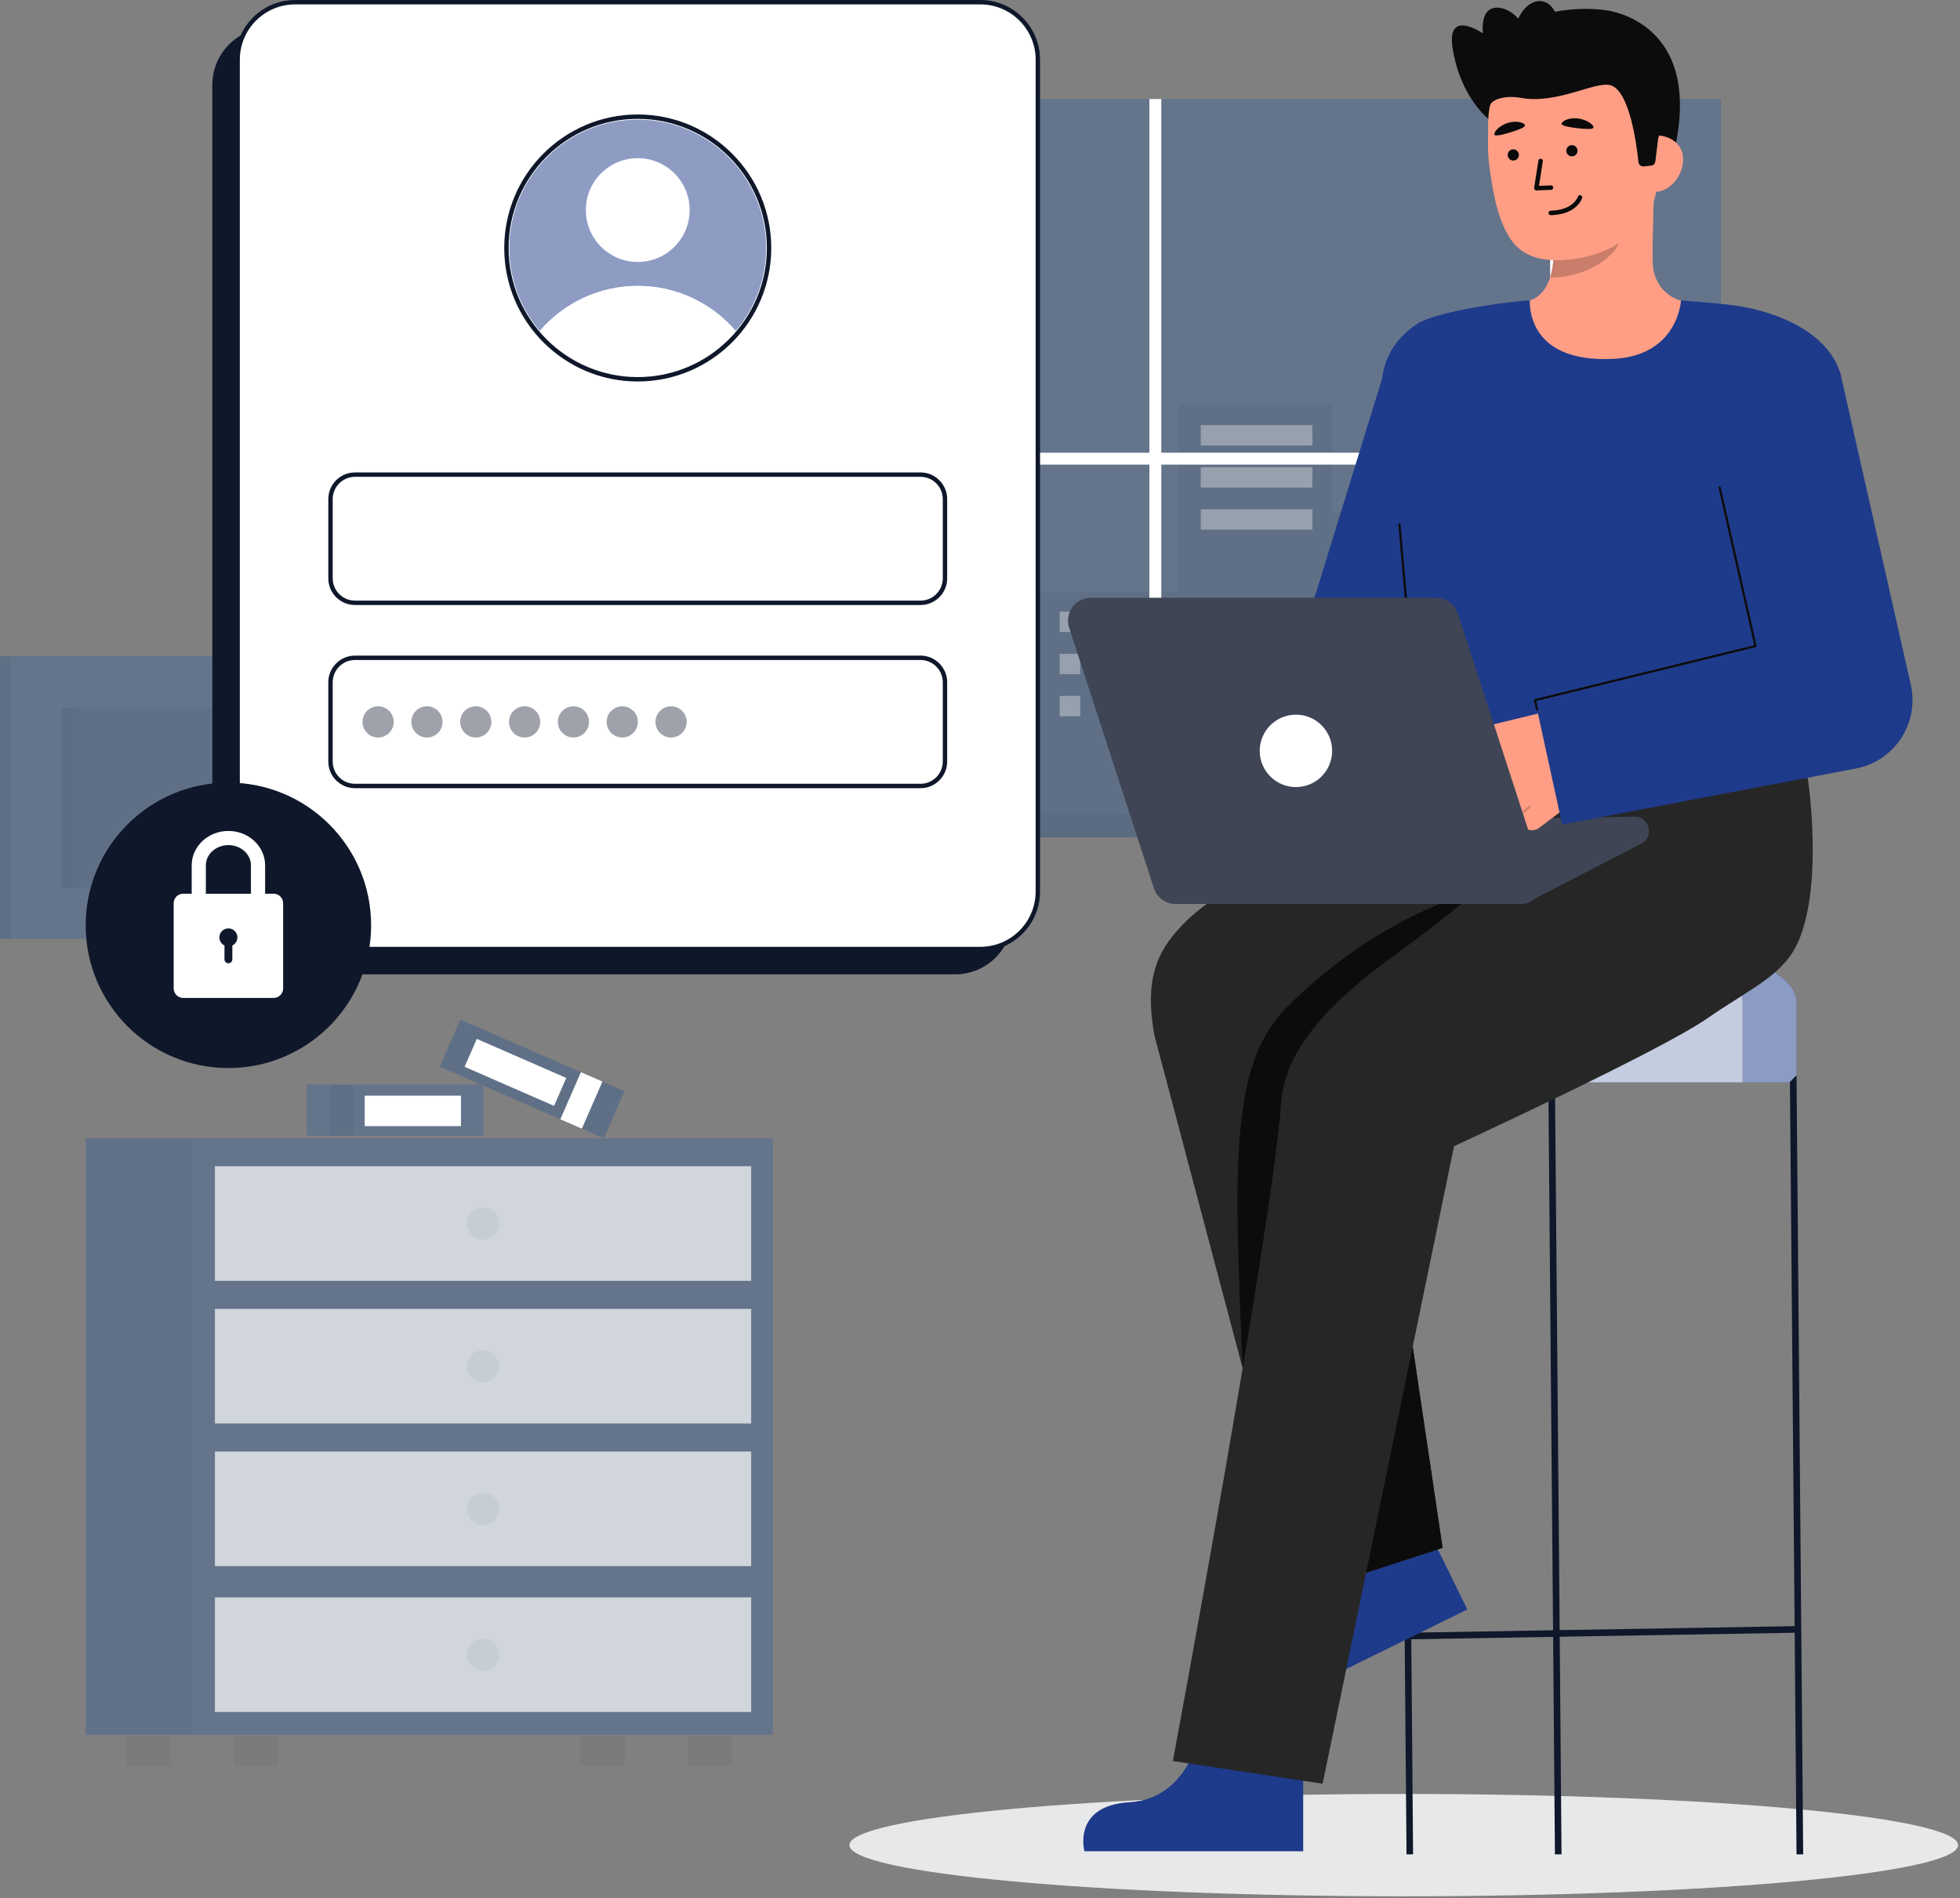 <svg width="891" height="863" viewBox="0 0 891 863" fill="none" xmlns="http://www.w3.org/2000/svg">
<rect x="0" y="0" width="891" height="863" fill="#808080" stroke="none"/>
<g clip-path="url(#clip0_39_407)">
<path d="M638.143 862.058C777.319 862.058 890.143 851.647 890.143 838.805C890.143 825.963 777.319 815.552 638.143 815.552C498.967 815.552 386.143 825.963 386.143 838.805C386.143 851.647 498.967 862.058 638.143 862.058Z" fill="white"/>
<path opacity="0.1" d="M638.143 862.058C777.319 862.058 890.143 851.647 890.143 838.805C890.143 825.963 777.319 815.552 638.143 815.552C498.967 815.552 386.143 825.963 386.143 838.805C386.143 851.647 498.967 862.058 638.143 862.058Z" fill="#0F172A"/>
<path d="M219.812 493.015H139.486V516.387H219.812V493.015Z" fill="#64748B"/>
<path opacity="0.05" d="M160.798 493.015H150.273V516.387H160.798V493.015Z" fill="#0F172A"/>
<path d="M209.548 498.095H165.784V511.945H209.548V498.095Z" fill="white"/>
<path d="M283.883 496.064L209.246 463.466L199.891 484.884L274.528 517.482L283.883 496.064Z" fill="#64748B"/>
<path opacity="0.05" d="M283.883 496.064L209.246 463.466L199.891 484.884L274.528 517.482L283.883 496.064Z" fill="#0F172A"/>
<path d="M273.86 491.686L264.08 487.415L254.725 508.833L264.505 513.105L273.86 491.686Z" fill="white"/>
<path d="M257.413 490.047L216.75 472.286L211.206 484.979L251.87 502.739L257.413 490.047Z" fill="white"/>
<path opacity="0.05" d="M284.023 789.091H263.837V802.572H284.023V789.091Z" fill="#0F172A"/>
<path opacity="0.05" d="M77.642 789.091H57.456V802.572H77.642V789.091Z" fill="#0F172A"/>
<path d="M302.527 517.483H38.953V788.635H302.527V517.483Z" fill="#64748B"/>
<path opacity="0.03" d="M302.527 517.483H38.953V788.635H302.527V517.483Z" fill="#0F172A"/>
<path d="M351.371 517.483H87.797V788.635H351.371V517.483Z" fill="#64748B"/>
<path opacity="0.05" d="M332.867 789.091H312.681V802.572H332.867V789.091Z" fill="#0F172A"/>
<path opacity="0.05" d="M126.487 789.091H106.301V802.572H126.487V789.091Z" fill="#0F172A"/>
<path opacity="0.7" d="M341.478 530.183H97.692V582.277H341.478V530.183Z" fill="white"/>
<path opacity="0.7" d="M341.478 595.027H97.692V647.121H341.478V595.027Z" fill="white"/>
<path opacity="0.7" d="M341.478 659.871H97.692V711.965H341.478V659.871Z" fill="white"/>
<path opacity="0.05" d="M219.585 563.519C223.611 563.519 226.874 560.256 226.874 556.23C226.874 552.204 223.611 548.941 219.585 548.941C215.559 548.941 212.296 552.204 212.296 556.23C212.296 560.256 215.559 563.519 219.585 563.519Z" fill="#0F172A"/>
<path opacity="0.05" d="M219.585 628.363C223.611 628.363 226.874 625.1 226.874 621.074C226.874 617.048 223.611 613.785 219.585 613.785C215.559 613.785 212.296 617.048 212.296 621.074C212.296 625.1 215.559 628.363 219.585 628.363Z" fill="#0F172A"/>
<path opacity="0.05" d="M219.585 693.208C223.611 693.208 226.874 689.945 226.874 685.919C226.874 681.893 223.611 678.63 219.585 678.63C215.559 678.63 212.296 681.893 212.296 685.919C212.296 689.945 215.559 693.208 219.585 693.208Z" fill="#0F172A"/>
<path opacity="0.7" d="M341.478 726.177H97.692V778.271H341.478V726.177Z" fill="white"/>
<path opacity="0.05" d="M219.585 759.513C223.611 759.513 226.874 756.25 226.874 752.224C226.874 748.198 223.611 744.935 219.585 744.935C215.559 744.935 212.296 748.198 212.296 752.224C212.296 756.25 215.559 759.513 219.585 759.513Z" fill="#0F172A"/>
<path d="M132.517 248.353L288.37 248.353V45.492L132.517 45.492L132.517 248.353Z" fill="#64748B"/>
<path d="M132.518 45.492H127.462V248.353H132.518V45.492Z" fill="#64748B"/>
<path opacity="0.05" d="M132.518 45.492H127.462V248.353H132.518V45.492Z" fill="#0F172A"/>
<path opacity="0.05" d="M160.909 211.399H259.98V82.445H160.909V211.399Z" fill="#0F172A"/>
<path opacity="0.03" d="M160.909 211.399H166.072L166.072 82.445H160.909L160.909 211.399Z" fill="#0F172A"/>
<path d="M5.055 426.872H132.517L132.517 298.239H5.055L5.055 426.872Z" fill="#64748B"/>
<path opacity="0.05" d="M28.274 403.44H109.298L109.298 321.672H28.274L28.274 403.44Z" fill="#0F172A"/>
<path d="M5.056 298.24H0V426.873H5.056V298.24Z" fill="#64748B"/>
<path opacity="0.05" d="M5.056 298.24H0V426.873H5.056V298.24Z" fill="#0F172A"/>
<path opacity="0.03" d="M28.274 403.44H33.437L33.437 321.672H28.274L28.274 403.44Z" fill="#0F172A"/>
<path d="M782.301 45.009H457.061V370.249H782.301V45.009Z" fill="#64748B"/>
<path d="M457.061 45.009H453.333V370.249H457.061V45.009Z" fill="#64748B"/>
<path opacity="0.05" d="M457.061 45.009H453.333V370.249H457.061V45.009Z" fill="#0F172A"/>
<path opacity="0.05" d="M535.852 269.126V184.032H605.556V233.47H713.527V321.005H759.417V370.249H713.527H704.687H472.706V269.126H535.852Z" fill="#0F172A"/>
<path opacity="0.34" d="M596.608 193.271H545.849V202.51H596.608V193.271Z" fill="#FFFFFA"/>
<path opacity="0.34" d="M596.608 212.417H545.849V221.656H596.608V212.417Z" fill="#FFFFFA"/>
<path opacity="0.34" d="M596.608 231.563H545.849V240.802H596.608V231.563Z" fill="#FFFFFA"/>
<path opacity="0.34" d="M491.063 278.094H481.707V287.333H491.063V278.094Z" fill="#FFFFFA"/>
<path opacity="0.34" d="M491.063 297.24H481.707V306.479H491.063V297.24Z" fill="#FFFFFA"/>
<path opacity="0.34" d="M491.063 316.385H481.707V325.624H491.063V316.385Z" fill="#FFFFFA"/>
<path opacity="0.34" d="M508.371 278.094H499.015V287.333H508.371V278.094Z" fill="#FFFFFA"/>
<path opacity="0.34" d="M508.371 297.24H499.015V306.479H508.371V297.24Z" fill="#FFFFFA"/>
<path opacity="0.34" d="M508.371 316.385H499.015V325.624H508.371V316.385Z" fill="#FFFFFA"/>
<path opacity="0.34" d="M525.211 278.094H515.855V287.333H525.211V278.094Z" fill="#FFFFFA"/>
<path opacity="0.34" d="M525.211 297.24H515.855V306.479H525.211V297.24Z" fill="#FFFFFA"/>
<path opacity="0.34" d="M525.211 316.385H515.855V325.624H525.211V316.385Z" fill="#FFFFFA"/>
<path d="M457.061 205.804H522.504V45.008H527.917V205.804H704.687V45.008H710.099V205.804H782.301V211.216H710.099V370.249H704.687V211.216H527.917V370.249H522.504V211.216H457.061V205.804Z" fill="white"/>
<path d="M795.257 369.856H444.104V380.672H795.257V369.856Z" fill="#64748B"/>
<path opacity="0.1" d="M795.257 369.856H444.104V380.672H795.257V369.856Z" fill="#0F172A"/>
<path opacity="0.1" d="M444.104 369.856H439.034V380.672H444.104V369.856Z" fill="#0F172A"/>
<path opacity="0.1" d="M444.104 369.856H439.034V380.672H444.104V369.856Z" fill="#0F172A"/>
<path d="M434.156 12.514H122.643C108.211 12.514 96.512 24.213 96.512 38.645V416.815C96.512 431.247 108.211 442.946 122.643 442.946H434.156C448.588 442.946 460.287 431.247 460.287 416.815V38.645C460.287 24.213 448.588 12.514 434.156 12.514Z" fill="#0F172A"/>
<path d="M445.67 1H134.157C119.725 1 108.026 12.699 108.026 27.131V405.301C108.026 419.733 119.725 431.432 134.157 431.432H445.67C460.102 431.432 471.801 419.733 471.801 405.301V27.131C471.801 12.699 460.102 1 445.67 1Z" fill="white"/>
<path d="M445.67 432.432H134.157C119.197 432.432 107.026 420.261 107.026 405.301V27.131C107.026 12.171 119.197 0 134.157 0H445.67C460.63 0 472.801 12.171 472.801 27.131V405.301C472.801 420.261 460.63 432.432 445.67 432.432ZM134.157 2C120.3 2 109.026 13.273 109.026 27.131V405.301C109.026 419.158 120.3 430.432 134.157 430.432H445.67C459.527 430.432 470.801 419.159 470.801 405.301V27.131C470.801 13.274 459.528 2 445.67 2H134.157Z" fill="#0F172A"/>
<path d="M726.529 425.574C676.736 425.574 636.371 439.158 636.371 455.915V492.036H816.686V455.915C816.686 439.158 776.322 425.574 726.529 425.574Z" fill="#1E3A8A"/>
<path opacity="0.49" d="M726.529 425.574C676.736 425.574 636.371 439.158 636.371 455.915V492.036H816.686V455.915C816.686 439.158 776.322 425.574 726.529 425.574Z" fill="white"/>
<path opacity="0.49" d="M792.127 455.919V492.034H636.37V455.919C636.37 440.559 670.266 427.869 714.248 425.863C758.23 427.869 792.126 440.559 792.126 455.919H792.127Z" fill="white"/>
<path d="M816.687 843.01H819.713L816.687 488.832L813.687 491.858L815.826 739.261L709.013 741.076L706.858 491.832L703.858 491.858L706.014 741.127L641.535 742.223L639.37 491.832L636.37 488.858L639.396 843.01L642.37 842.985L641.56 745.224L706.039 744.128L706.858 843.01L709.858 842.985L709.039 744.077L815.852 742.261L816.687 843.01Z" fill="#0F172A"/>
<path d="M544.74 789.984C544.74 789.984 539.378 817.778 513.355 819.327C487.332 820.876 492.975 841.607 492.975 841.607H592.419V791.923L544.739 789.985L544.74 789.984Z" fill="#1E3A8A"/>
<path d="M601.477 706.388C601.477 706.388 608.934 733.694 586.268 746.571C563.601 759.448 577.816 775.559 577.816 775.559L667.048 731.663L645.117 687.081L601.478 706.388H601.477Z" fill="#1E3A8A"/>
<path d="M592.036 724.435L524.798 470.746C519.695 442.72 527.376 430.572 539.208 418.771C559.994 398.038 646.125 353.91 646.125 353.91L749.454 353.628C776.852 353.628 803.788 380.645 803.788 408.044C803.788 435.442 775.934 458.677 748.536 458.677L621.294 471.375L655.785 703.661L592.036 724.435Z" fill="#262626"/>
<path d="M655.786 703.661L642.207 612.213L573.415 654.177L592.036 724.435L655.786 703.661Z" fill="#0C0C0C"/>
<path d="M671.379 405.247C671.379 405.247 627.942 414.928 584.922 457.948C558.839 484.031 560.978 531.232 564.891 622.015L607.618 558.905L654.482 474.383L671.379 405.247Z" fill="#0C0C0C"/>
<path d="M821.777 353.597L751.604 353.266L751.577 354.19H730.329C730.329 354.19 677.105 403.169 634.251 434.032C603.081 456.48 584.066 477.882 582.421 501.209C578.41 558.069 533.172 800.574 533.172 800.574L601.254 810.883L660.996 521.072C660.996 521.072 754.421 478.004 776.03 463.016C796.378 448.902 810.751 443.447 817.484 428.045C829.114 401.444 821.777 353.598 821.777 353.598V353.597Z" fill="#262626"/>
<path d="M743.05 371.275L629.209 372.783L693.068 410.923L746.204 383.483C752.19 380.271 749.844 371.185 743.05 371.275Z" fill="#0F172A"/>
<path opacity="0.2" d="M743.05 371.275L629.209 372.783L693.068 410.923L746.204 383.483C752.19 380.271 749.844 371.185 743.05 371.275Z" fill="white"/>
<path d="M629.862 167.045L597.666 271.376L533.171 355.818L570.846 399.066L647.575 313.426C650.97 310.741 653.839 307.108 655.61 302.823L656.805 299.93L701.12 192.702L629.861 167.044L629.862 167.045Z" fill="#1E3A8A"/>
<path d="M686.094 139.105C686.298 139.078 688.563 176.657 732.218 173.381C762.44 171.117 773.216 139.052 773.909 139.052C770.651 138.359 766.624 137.308 765.023 136.948C759.706 135.75 753.069 131.362 751.535 122.121C750.651 116.794 752.151 89.544 751.689 84.155L705.298 94.51C705.946 105.892 710.483 132.279 694.582 136.949C691.936 137.721 689.086 138.432 686.094 139.106V139.105Z" fill="#FF9E85"/>
<path opacity="0.22" d="M704.648 126.164C705.305 124.067 705.696 122.243 706.043 118.964C706.664 113.1 706.334 107.71 705.74 102.217C715.112 100.97 724.109 97.028 731.38 90.984C732.241 94.165 736.979 108.066 735.667 111.09C733.188 116.805 721.536 126.164 704.648 126.164Z" fill="#0C0C0C"/>
<path d="M677.061 54.42C677.061 54.42 663.748 44.527 660.296 21.552C657.623 3.763 674.136 15.177 674.136 15.177C674.136 15.177 672.336 2.349 681.697 3.554C691.058 4.758 696.401 18.208 696.401 18.208" fill="#0C0C0C"/>
<path d="M730.065 4.695C730.065 4.695 776.52 9.325 760.211 72.349L756.106 72.655L747.773 73.276" fill="#0C0C0C"/>
<path d="M713.441 118.013C731.73 116.235 753.548 104.508 753.679 79.662L753.796 57.244C753.926 32.399 740.982 12.189 717.589 12.067C694.196 11.944 676.605 31.994 676.475 56.839L676.423 66.764C676.412 68.807 676.608 72.474 677.242 76.944C678.508 85.862 680.47 99.422 686.598 108.559C692.384 117.185 701.757 119.149 713.441 118.013Z" fill="#FF9E85"/>
<path d="M688.297 72.971C689.692 72.769 690.659 71.475 690.457 70.081C690.255 68.687 688.962 67.72 687.567 67.921C686.173 68.123 685.206 69.417 685.408 70.811C685.609 72.206 686.903 73.172 688.297 72.971Z" fill="#0A0A0A"/>
<path d="M705.23 86.301C705.741 86.227 706.123 85.778 706.102 85.251C706.08 84.688 705.606 84.249 705.042 84.272L699.613 84.486L701.36 73.328C701.447 72.771 701.066 72.249 700.509 72.162C699.953 72.075 699.431 72.455 699.343 73.012L697.405 85.397C697.358 85.699 697.449 86.005 697.652 86.233C697.855 86.461 698.149 86.586 698.454 86.574L705.123 86.311C705.159 86.31 705.196 86.306 705.23 86.301Z" fill="#0A0A0A"/>
<path d="M708.071 97.565C717.225 96.241 719.148 90.316 719.233 90.039C719.398 89.5 719.095 88.93 718.556 88.765C718.021 88.6 717.452 88.901 717.284 89.435C717.204 89.687 715.194 95.523 704.948 95.776C704.373 95.788 703.939 96.258 703.952 96.821C703.966 97.384 704.434 97.83 704.997 97.816C706.103 97.789 707.126 97.701 708.071 97.565Z" fill="#0A0A0A"/>
<path d="M709.895 56.24C709.761 57.027 712.66 57.756 716.657 58.231C720.654 58.706 724.244 58.946 724.369 57.959C724.526 56.713 721.251 54.306 717.254 53.832C713.257 53.357 710.105 55.002 709.895 56.24Z" fill="#0A0A0A"/>
<path d="M714.946 71.05C716.341 70.848 717.308 69.554 717.106 68.16C716.904 66.766 715.61 65.799 714.216 66C712.822 66.202 711.855 67.496 712.056 68.89C712.258 70.284 713.552 71.251 714.946 71.05Z" fill="#0A0A0A"/>
<path d="M679.309 61.202C679.506 61.976 682.452 61.466 686.298 60.278C690.144 59.09 693.522 57.853 693.236 56.9C692.874 55.697 689.301 54.681 685.456 55.868C681.61 57.056 679 59.984 679.31 61.201L679.309 61.202Z" fill="#0A0A0A"/>
<path d="M752.186 87.224C759.295 87.261 765.098 79.686 765.135 72.577C765.172 65.468 759.43 61.517 752.321 61.48L748.633 66.224L746.074 87.192L752.186 87.224Z" fill="#FF9E85"/>
<path d="M747.193 75.644C746.008 75.759 744.952 74.901 744.831 73.717C744.05 66.067 740.766 40.406 731.69 38.629C724.58 37.236 707.44 47.435 691.471 44.513C684.485 43.235 677.875 45.011 677.226 48.311C676.969 49.618 672.483 30.901 683.301 16.589C691.914 5.194 720.354 1.783 733.332 5.401C769.266 15.42 753.798 63.018 753.798 63.018L752.503 73.429C752.378 74.434 751.573 75.218 750.564 75.316L747.193 75.644Z" fill="#0C0C0C"/>
<path d="M707.962 16.566C709.522 8.81 706.514 1.662 701.245 0.602C695.975 -0.458 690.438 4.971 688.878 12.728C687.318 20.484 690.325 27.632 695.595 28.692C700.864 29.752 706.401 24.323 707.962 16.566Z" fill="#0C0C0C"/>
<path d="M633.926 219.798C635.274 235.631 644.829 334.408 646.125 353.91H821.7C822.709 336.321 827.238 259.41 831.064 225.015C834.716 192.194 839.834 177.258 835.628 167.058C828.21 149.069 804.598 141.035 788.609 138.87C778.845 137.548 764.16 136.601 764.16 136.601C764.16 136.601 762.917 161.754 733.269 163.154C692.909 165.058 695.605 136.601 695.405 136.601C688.867 136.601 653.277 141.356 644.378 147.156C631.809 155.348 628.094 166.513 627.947 176.77C627.778 188.58 632.395 201.841 633.926 219.798Z" fill="#1E3A8A"/>
<path d="M642.829 314.986C642.573 314.986 642.354 314.79 642.332 314.529L635.68 238.449C635.656 238.174 635.86 237.931 636.134 237.907C636.414 237.876 636.653 238.086 636.676 238.362L643.328 314.442C643.352 314.717 643.148 314.96 642.874 314.984C642.858 314.985 642.844 314.986 642.829 314.986Z" fill="#0C0C0C"/>
<path d="M655.56 359.178L679.668 339.619L675.611 340.766C672.887 341.419 669.956 339.965 669.161 337.278C668.313 334.413 670.046 331.459 672.914 330.772L723.561 318.453L727.918 334.586C730.686 344.836 726.959 355.741 718.495 362.151L699.729 376.312C697.734 377.823 694.885 377.859 693.025 376.185C691.229 374.568 690.863 372.143 691.738 370.189C691.66 370.162 691.584 370.124 691.526 370.057C691.417 369.929 691.394 369.764 691.435 369.613L687.978 372.231C685.745 373.922 682.476 373.766 680.671 371.624C679.007 369.65 679.084 366.845 680.652 364.97C680.596 364.963 680.549 364.943 680.498 364.917L679.077 365.993C677.082 367.504 674.232 367.539 672.373 365.865C670.198 363.906 670.113 360.761 671.799 358.706C671.779 358.676 671.761 358.645 671.748 358.612L661.709 366.757C659.616 368.455 656.543 368.135 654.844 366.042C653.146 363.949 653.466 360.876 655.559 359.177L655.56 359.178Z" fill="#FF9E85"/>
<path opacity="0.2" d="M672.362 358.899C672.414 358.88 672.463 358.853 672.508 358.815L682.167 350.79C682.373 350.619 682.402 350.312 682.23 350.106C682.059 349.9 681.752 349.872 681.546 350.043L671.887 358.068C671.681 358.239 671.652 358.546 671.824 358.752C671.958 358.914 672.175 358.966 672.362 358.899Z" fill="#0A0A0A"/>
<path opacity="0.2" d="M680.875 364.961C680.926 364.943 680.974 364.916 681.018 364.88L688.659 358.632C688.867 358.462 688.898 358.156 688.728 357.948C688.558 357.74 688.252 357.708 688.044 357.879L680.403 364.127C680.195 364.297 680.164 364.603 680.334 364.811C680.468 364.975 680.686 365.029 680.875 364.961Z" fill="#0A0A0A"/>
<path opacity="0.2" d="M692.059 370.198C692.113 370.179 692.165 370.149 692.211 370.109L695.751 367.074C695.955 366.9 695.978 366.593 695.804 366.389C695.629 366.184 695.323 366.159 695.118 366.336L691.578 369.371C691.374 369.545 691.351 369.852 691.525 370.056C691.66 370.214 691.874 370.264 692.058 370.197L692.059 370.198Z" fill="#0A0A0A"/>
<path d="M868.632 311.271L868.446 310.45L836.403 168.707L773.003 183.04L798.015 293.679L697.814 318.303L710.145 374.842L843.672 349.37C843.977 349.31 844.416 349.22 844.721 349.151C861.784 345.294 872.49 328.334 868.632 311.271Z" fill="#1E3A8A"/>
<path d="M697.325 318.407C697.269 318.143 697.433 317.883 697.695 317.819L797.447 293.321L781.227 221.685C781.165 221.416 781.334 221.148 781.604 221.087C781.874 221.025 782.141 221.195 782.202 221.464L798.53 293.579C798.591 293.845 798.426 294.11 798.162 294.175L698.403 318.674C698.403 318.674 699.071 321.59 699.26 322.569C699.322 322.889 699.011 323.058 698.898 323.086C698.776 323.116 698.395 323.154 698.293 322.682C698.063 321.611 697.324 318.408 697.324 318.408L697.325 318.407Z" fill="#0C0C0C"/>
<path d="M701.235 397.357L662.71 278.934C661.321 274.665 657.342 271.775 652.853 271.775H495.901C488.858 271.775 483.865 278.649 486.044 285.347L524.569 403.77C525.958 408.039 529.937 410.929 534.426 410.929H691.378C698.421 410.929 703.414 404.055 701.235 397.357Z" fill="#0F172A"/>
<path opacity="0.2" d="M701.235 397.357L662.71 278.934C661.321 274.665 657.342 271.775 652.853 271.775H495.901C488.858 271.775 483.865 278.649 486.044 285.347L524.569 403.77C525.958 408.039 529.937 410.929 534.426 410.929H691.378C698.421 410.929 703.414 404.055 701.235 397.357Z" fill="white"/>
<path d="M589.118 357.813C598.209 357.813 605.579 350.443 605.579 341.352C605.579 332.261 598.209 324.891 589.118 324.891C580.027 324.891 572.657 332.261 572.657 341.352C572.657 350.443 580.027 357.813 589.118 357.813Z" fill="white"/>
<path d="M103.83 485.544C139.661 485.544 168.707 456.498 168.707 420.667C168.707 384.836 139.661 355.79 103.83 355.79C67.999 355.79 38.953 384.836 38.953 420.667C38.953 456.498 67.999 485.544 103.83 485.544Z" fill="#0F172A"/>
<path d="M90.362 412.202C88.583 412.202 87.141 410.76 87.141 408.981V393.388C87.141 384.767 94.628 377.752 103.83 377.752C113.032 377.752 120.519 384.766 120.519 393.388V407.909C120.519 409.688 119.077 411.13 117.298 411.13C115.519 411.13 114.077 409.688 114.077 407.909V393.388C114.077 388.318 109.48 384.193 103.829 384.193C98.178 384.193 93.581 388.318 93.581 393.388V408.981C93.581 410.76 92.139 412.202 90.36 412.202H90.362Z" fill="white"/>
<path d="M124.376 406.285H83.284C80.888 406.285 78.945 408.228 78.945 410.624V449.33C78.945 451.726 80.888 453.669 83.284 453.669H124.376C126.772 453.669 128.715 451.726 128.715 449.33V410.624C128.715 408.228 126.772 406.285 124.376 406.285Z" fill="white"/>
<path d="M99.739 426.145C99.739 427.768 100.68 429.159 102.043 429.827V436.113C102.043 437.108 102.848 437.899 103.829 437.899C104.811 437.899 105.615 437.108 105.615 436.113V429.827C106.979 429.159 107.919 427.768 107.919 426.145C107.919 423.882 106.092 422.054 103.828 422.054C101.564 422.054 99.737 423.881 99.737 426.145H99.739Z" fill="#0F172A"/>
<path d="M418.467 215.773H161.36C155.223 215.773 150.247 220.748 150.247 226.886V262.93C150.247 269.067 155.223 274.043 161.36 274.043H418.467C424.605 274.043 429.58 269.067 429.58 262.93V226.886C429.58 220.748 424.605 215.773 418.467 215.773Z" fill="white"/>
<path d="M418.466 275.042H161.36C154.681 275.042 149.247 269.608 149.247 262.929V226.886C149.247 220.207 154.681 214.773 161.36 214.773H418.466C425.145 214.773 430.579 220.207 430.579 226.886V262.929C430.579 269.608 425.145 275.042 418.466 275.042ZM161.36 216.772C155.783 216.772 151.247 221.309 151.247 226.885V262.928C151.247 268.505 155.784 273.041 161.36 273.041H418.466C424.043 273.041 428.579 268.504 428.579 262.928V226.885C428.579 221.308 424.042 216.772 418.466 216.772H161.36Z" fill="#0F172A"/>
<path d="M418.467 299.047H161.36C155.223 299.047 150.247 304.022 150.247 310.16V346.204C150.247 352.342 155.223 357.317 161.36 357.317H418.467C424.605 357.317 429.58 352.342 429.58 346.204V310.16C429.58 304.022 424.605 299.047 418.467 299.047Z" fill="white"/>
<path d="M418.466 358.316H161.36C154.681 358.316 149.247 352.882 149.247 346.203V310.16C149.247 303.481 154.681 298.047 161.36 298.047H418.466C425.145 298.047 430.579 303.481 430.579 310.16V346.203C430.579 352.882 425.145 358.316 418.466 358.316ZM161.36 300.046C155.783 300.046 151.247 304.583 151.247 310.159V346.202C151.247 351.779 155.784 356.315 161.36 356.315H418.466C424.043 356.315 428.579 351.778 428.579 346.202V310.159C428.579 304.582 424.042 300.046 418.466 300.046H161.36Z" fill="#0F172A"/>
<path d="M289.913 172.43C322.881 172.43 349.607 145.704 349.607 112.736C349.607 79.768 322.881 53.042 289.913 53.042C256.945 53.042 230.219 79.768 230.219 112.736C230.219 145.704 256.945 172.43 289.913 172.43Z" fill="white"/>
<path d="M289.913 173.43C256.446 173.43 229.219 146.203 229.219 112.736C229.219 79.269 256.447 52.042 289.913 52.042C323.379 52.042 350.607 79.27 350.607 112.736C350.607 146.202 323.38 173.43 289.913 173.43ZM289.913 54.042C257.549 54.042 231.219 80.372 231.219 112.736C231.219 145.1 257.549 171.43 289.913 171.43C322.277 171.43 348.607 145.1 348.607 112.736C348.607 80.372 322.277 54.042 289.913 54.042Z" fill="#0F172A"/>
<path opacity="0.5" d="M348.281 112.736C348.281 127.128 343.067 140.284 334.451 150.456C323.685 137.926 307.722 129.984 289.913 129.984C272.104 129.984 256.14 137.926 245.375 150.472C236.759 140.284 231.545 127.128 231.545 112.736C231.545 80.504 257.681 54.368 289.913 54.368C322.145 54.368 348.281 80.504 348.281 112.736Z" fill="#1E3A8A"/>
<path d="M334.451 150.455C323.75 163.098 307.77 171.104 289.913 171.104C272.056 171.104 256.092 163.098 245.375 150.471C256.141 137.925 272.088 129.983 289.913 129.983C307.738 129.983 323.686 137.925 334.451 150.455Z" fill="white"/>
<path d="M289.914 119.093C302.944 119.093 313.507 108.53 313.507 95.5C313.507 82.47 302.944 71.907 289.914 71.907C276.884 71.907 266.321 82.47 266.321 95.5C266.321 108.53 276.884 119.093 289.914 119.093Z" fill="white"/>
<g opacity="0.4">
<path d="M171.889 335.278C175.808 335.278 178.985 332.101 178.985 328.182C178.985 324.263 175.808 321.086 171.889 321.086C167.97 321.086 164.793 324.263 164.793 328.182C164.793 332.101 167.97 335.278 171.889 335.278Z" fill="#0F172A"/>
<path d="M194.086 335.278C198.005 335.278 201.182 332.101 201.182 328.182C201.182 324.263 198.005 321.086 194.086 321.086C190.167 321.086 186.99 324.263 186.99 328.182C186.99 332.101 190.167 335.278 194.086 335.278Z" fill="#0F172A"/>
<path d="M216.283 335.278C220.202 335.278 223.379 332.101 223.379 328.182C223.379 324.263 220.202 321.086 216.283 321.086C212.364 321.086 209.187 324.263 209.187 328.182C209.187 332.101 212.364 335.278 216.283 335.278Z" fill="#0F172A"/>
<path d="M238.48 335.278C242.399 335.278 245.576 332.101 245.576 328.182C245.576 324.263 242.399 321.086 238.48 321.086C234.561 321.086 231.384 324.263 231.384 328.182C231.384 332.101 234.561 335.278 238.48 335.278Z" fill="#0F172A"/>
<path d="M260.676 335.278C264.595 335.278 267.772 332.101 267.772 328.182C267.772 324.263 264.595 321.086 260.676 321.086C256.757 321.086 253.58 324.263 253.58 328.182C253.58 332.101 256.757 335.278 260.676 335.278Z" fill="#0F172A"/>
<path d="M282.873 335.278C286.792 335.278 289.969 332.101 289.969 328.182C289.969 324.263 286.792 321.086 282.873 321.086C278.954 321.086 275.777 324.263 275.777 328.182C275.777 332.101 278.954 335.278 282.873 335.278Z" fill="#0F172A"/>
<path d="M305.07 335.278C308.989 335.278 312.166 332.101 312.166 328.182C312.166 324.263 308.989 321.086 305.07 321.086C301.151 321.086 297.974 324.263 297.974 328.182C297.974 332.101 301.151 335.278 305.07 335.278Z" fill="#0F172A"/>
</g>
</g>
<defs>
<clipPath id="clip0_39_407">
<rect width="890.143" height="862.058" fill="white"/>
</clipPath>
</defs>
</svg>
